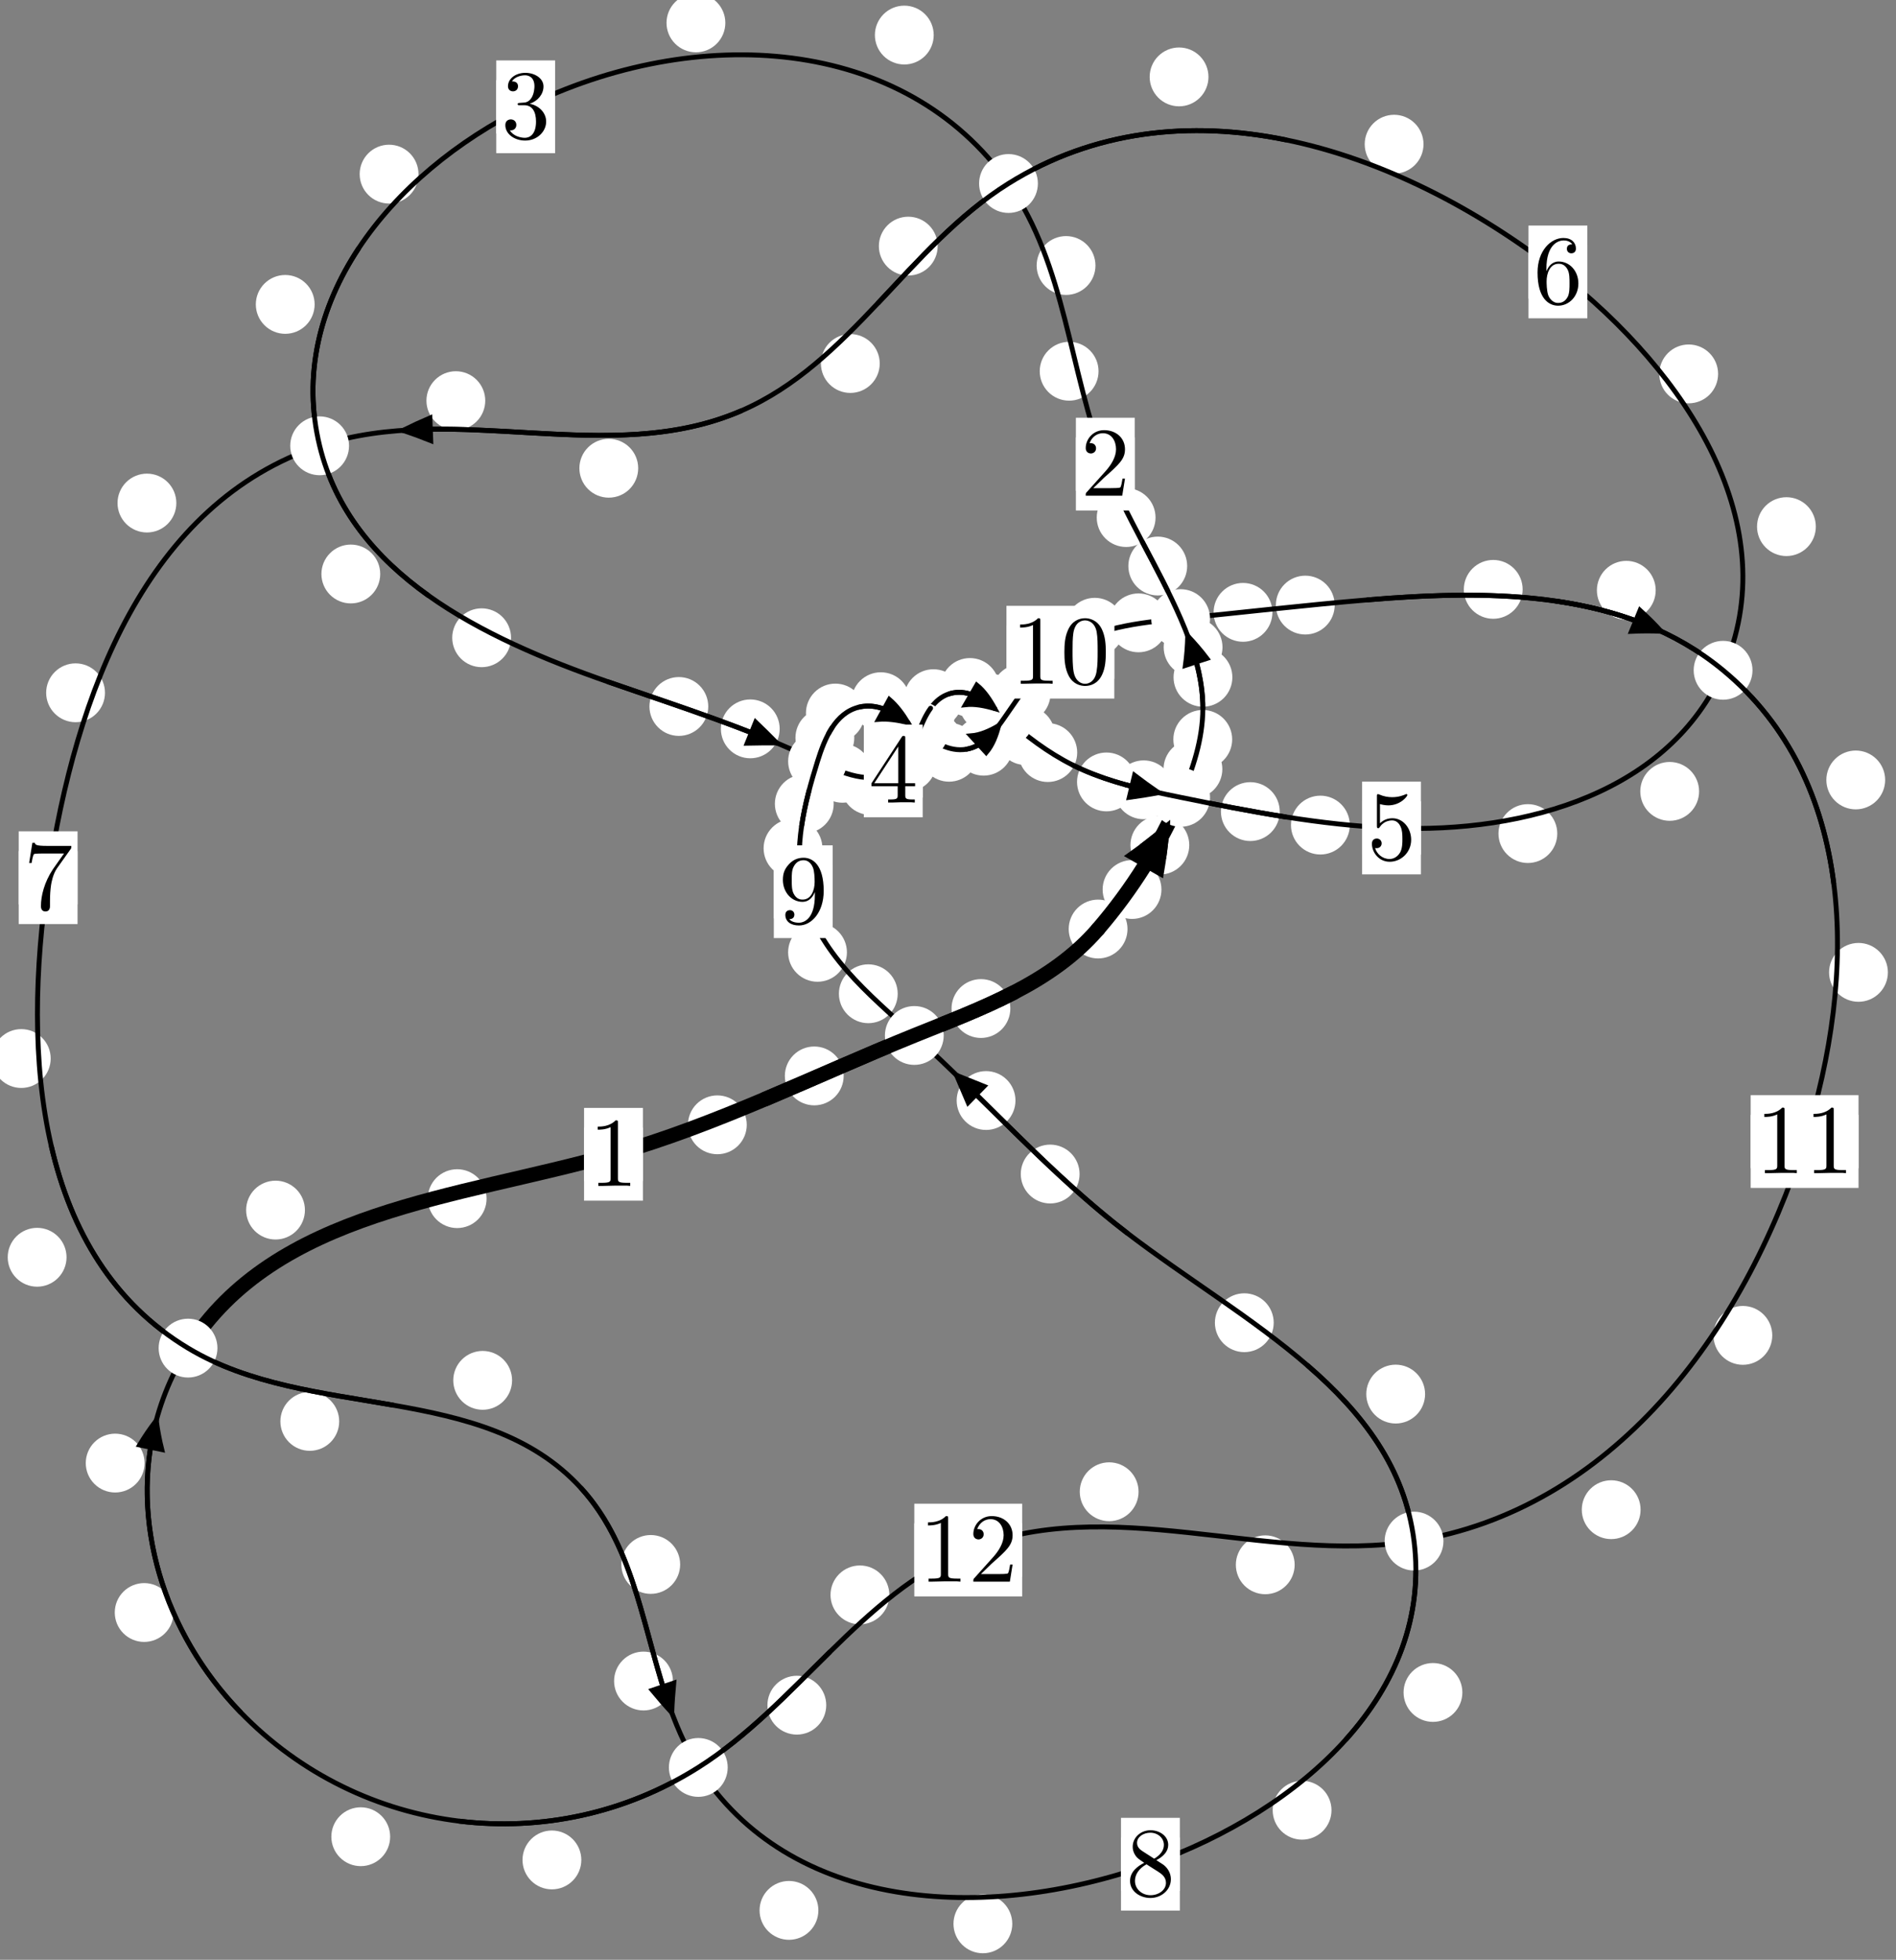 <?xml version="1.0"?>
<!-- Created by MetaPost 1.999 on 2021.07.06:0007 -->
<svg version="1.1" xmlns="http://www.w3.org/2000/svg" xmlns:xlink="http://www.w3.org/1999/xlink" width="192.709" height="199.085" viewBox="0 0 192.709 199.085">
<rect x="0" y="0" width="192.709" height="199.085" fill="#808080" stroke="none"/>
<!-- Original BoundingBox: -120.824677 -117.421539 71.884644 81.663330 -->
  <defs>
    <g transform="scale(0.01,0.01)" id="GLYPHcmr10_48">
      <path style="fill-rule: evenodd;" d="M460 -320C460 -400,455 -480,420 -554C374 -650,292 -666,250 -666C190 -666,117 -640,76 -547C44 -478,39 -400,39 -320C39 -245,43 -155,84 -79C127 2,200 22,249 22C303 22,379 1,423 -94C455 -163,460 -241,460 -320M249 -0C210 -0,151 -25,133 -121C122 -181,122 -273,122 -332C122 -396,122 -462,130 -516C149 -635,224 -644,249 -644C282 -644,348 -626,367 -527C377 -471,377 -395,377 -332C377 -257,377 -189,366 -125C351 -30,294 -0,249 -0"></path>
    </g>
    <g transform="scale(0.01,0.01)" id="GLYPHcmr10_49">
      <path style="fill-rule: evenodd;" d="M294 -640C294 -664,294 -666,271 -666C209 -602,121 -602,89 -602L89 -571C109 -571,168 -571,220 -597L220 -79C220 -43,217 -31,127 -31L95 -31L95 -0L257 -0L130 -3L217 -3L257 -3L297 -3L384 -3L419 -0L419 -31L387 -31C297 -31,294 -42,294 -79"></path>
    </g>
    <g transform="scale(0.01,0.01)" id="GLYPHcmr10_50">
      <path style="fill-rule: evenodd;" d="M127 -77L233 -180C389 -318,449 -372,449 -472C449 -586,359 -666,237 -666C124 -666,50 -574,50 -485C50 -429,100 -429,103 -429C120 -429,155 -441,155 -482C155 -508,137 -534,102 -534C94 -534,92 -534,89 -533C112 -598,166 -635,224 -635C315 -635,358 -554,358 -472C358 -392,308 -313,253 -251L61 -37C50 -26,50 -24,50 -0L421 -0L449 -174L424 -174C419 -144,412 -100,402 -85C395 -77,329 -77,307 -77"></path>
    </g>
    <g transform="scale(0.01,0.01)" id="GLYPHcmr10_51">
      <path style="fill-rule: evenodd;" d="M290 -352C372 -379,430 -449,430 -528C430 -610,342 -666,246 -666C145 -666,69 -606,69 -530C69 -497,91 -478,120 -478C151 -478,171 -500,171 -529C171 -579,124 -579,109 -579C140 -628,206 -641,242 -641C283 -641,338 -619,338 -529C338 -517,336 -459,310 -415C280 -367,246 -364,221 -363C213 -362,189 -360,182 -360C174 -359,167 -358,167 -348C167 -337,174 -337,191 -337L235 -337C317 -337,354 -269,354 -171C354 -35,285 -6,241 -6C198 -6,123 -23,88 -82C123 -77,154 -99,154 -137C154 -173,127 -193,98 -193C74 -193,42 -179,42 -135C42 -44,135 22,244 22C366 22,457 -69,457 -171C457 -253,394 -331,290 -352"></path>
    </g>
    <g transform="scale(0.01,0.01)" id="GLYPHcmr10_52">
      <path style="fill-rule: evenodd;" d="M294 -165L294 -78C294 -42,292 -31,218 -31L197 -31L197 -0L332 -0L238 -3L290 -3L332 -3L374 -3L427 -3L468 -0L468 -31L447 -31C373 -31,371 -42,371 -78L371 -165L471 -165L471 -196L371 -196L371 -651C371 -671,371 -677,355 -677C346 -677,343 -677,335 -665L28 -196L28 -165M300 -196L56 -196L300 -569"></path>
    </g>
    <g transform="scale(0.01,0.01)" id="GLYPHcmr10_53">
      <path style="fill-rule: evenodd;" d="M449 -201C449 -320,367 -420,259 -420C211 -420,168 -404,132 -369L132 -564C152 -558,185 -551,217 -551C340 -551,410 -642,410 -655C410 -661,407 -666,400 -666C399 -666,397 -666,392 -663C372 -654,323 -634,256 -634C216 -634,170 -641,123 -662C115 -665,113 -665,111 -665C101 -665,101 -657,101 -641L101 -345C101 -327,101 -319,115 -319C122 -319,124 -322,128 -328C139 -344,176 -398,257 -398C309 -398,334 -352,342 -334C358 -297,360 -258,360 -208C360 -173,360 -113,336 -71C312 -32,275 -6,229 -6C156 -6,99 -59,82 -118C85 -117,88 -116,99 -116C132 -116,149 -141,149 -165C149 -189,132 -214,99 -214C85 -214,50 -207,50 -161C50 -75,119 22,231 22C347 22,449 -74,449 -201"></path>
    </g>
    <g transform="scale(0.01,0.01)" id="GLYPHcmr10_54">
      <path style="fill-rule: evenodd;" d="M132 -328L132 -352C132 -605,256 -641,307 -641C331 -641,373 -635,395 -601C380 -601,340 -601,340 -556C340 -525,364 -510,386 -510C402 -510,432 -519,432 -558C432 -618,388 -666,305 -666C177 -666,42 -537,42 -316C42 -49,158 22,251 22C362 22,457 -72,457 -204C457 -331,368 -427,257 -427C189 -427,152 -376,132 -328M251 -6C188 -6,158 -66,152 -81C134 -128,134 -208,134 -226C134 -304,166 -404,256 -404C272 -404,318 -404,349 -342C367 -305,367 -254,367 -205C367 -157,367 -107,350 -71C320 -11,274 -6,251 -6"></path>
    </g>
    <g transform="scale(0.01,0.01)" id="GLYPHcmr10_55">
      <path style="fill-rule: evenodd;" d="M476 -609C485 -621,485 -623,485 -644L242 -644C120 -644,118 -657,114 -676L89 -676L56 -470L81 -470C84 -486,93 -549,106 -561C113 -567,191 -567,204 -567L411 -567C400 -551,321 -442,299 -409C209 -274,176 -135,176 -33C176 -23,176 22,222 22C268 22,268 -23,268 -33L268 -84C268 -139,271 -194,279 -248C283 -271,297 -357,341 -419"></path>
    </g>
    <g transform="scale(0.01,0.01)" id="GLYPHcmr10_56">
      <path style="fill-rule: evenodd;" d="M163 -457C117 -487,113 -521,113 -538C113 -599,178 -641,249 -641C322 -641,386 -589,386 -517C386 -460,347 -412,287 -377M309 -362C381 -399,430 -451,430 -517C430 -609,341 -666,250 -666C150 -666,69 -592,69 -499C69 -481,71 -436,113 -389C124 -377,161 -352,186 -335C128 -306,42 -250,42 -151C42 -45,144 22,249 22C362 22,457 -61,457 -168C457 -204,446 -249,408 -291C389 -312,373 -322,309 -362M209 -320L332 -242C360 -223,407 -193,407 -132C407 -58,332 -6,250 -6C164 -6,92 -68,92 -151C92 -209,124 -273,209 -320"></path>
    </g>
    <g transform="scale(0.01,0.01)" id="GLYPHcmr10_57">
      <path style="fill-rule: evenodd;" d="M367 -318L367 -286C367 -52,263 -6,205 -6C188 -6,134 -8,107 -42C151 -42,159 -71,159 -88C159 -119,135 -134,113 -134C97 -134,67 -125,67 -86C67 -19,121 22,206 22C335 22,457 -114,457 -329C457 -598,342 -666,253 -666C198 -666,149 -648,106 -603C65 -558,42 -516,42 -441C42 -316,130 -218,242 -218C303 -218,344 -260,367 -318M243 -241C227 -241,181 -241,150 -304C132 -341,132 -391,132 -440C132 -494,132 -541,153 -578C180 -628,218 -641,253 -641C299 -641,332 -607,349 -562C361 -530,365 -467,365 -421C365 -338,331 -241,243 -241"></path>
    </g>
  </defs>
  <path d="M118.049 90.362C118.049 89.569,117.734 88.809,117.174 88.248C116.613 87.688,115.853 87.373,115.061 87.373C114.268 87.373,113.508 87.688,112.947 88.248C112.387 88.809,112.072 89.569,112.072 90.362C112.072 91.154,112.387 91.915,112.947 92.475C113.508 93.035,114.268 93.35,115.061 93.35C115.853 93.35,116.613 93.035,117.174 92.475C117.734 91.915,118.049 91.154,118.049 90.362Z" style="fill: rgb(100%,100%,100%);stroke: none;"></path>
  <path d="M114.6 94.376C114.6 93.583,114.285 92.823,113.725 92.262C113.164 91.702,112.404 91.387,111.611 91.387C110.819 91.387,110.059 91.702,109.498 92.262C108.938 92.823,108.623 93.583,108.623 94.376C108.623 95.169,108.938 95.929,109.498 96.489C110.059 97.05,110.819 97.365,111.611 97.365C112.404 97.365,113.164 97.05,113.725 96.489C114.285 95.929,114.6 95.169,114.6 94.376Z" style="fill: rgb(100%,100%,100%);stroke: none;"></path>
  <path d="M124.239 78.128C124.239 77.335,123.924 76.575,123.363 76.014C122.803 75.454,122.043 75.139,121.25 75.139C120.457 75.139,119.697 75.454,119.137 76.014C118.576 76.575,118.261 77.335,118.261 78.128C118.261 78.92,118.576 79.68,119.137 80.241C119.697 80.801,120.457 81.116,121.25 81.116C122.043 81.116,122.803 80.801,123.363 80.241C123.924 79.68,124.239 78.92,124.239 78.128Z" style="fill: rgb(100%,100%,100%);stroke: none;"></path>
  <path d="M120.877 85.853C120.877 85.06,120.562 84.3,120.002 83.74C119.441 83.179,118.681 82.864,117.888 82.864C117.096 82.864,116.335 83.179,115.775 83.74C115.214 84.3,114.9 85.06,114.9 85.853C114.9 86.646,115.214 87.406,115.775 87.966C116.335 88.527,117.096 88.842,117.888 88.842C118.681 88.842,119.441 88.527,120.002 87.966C120.562 87.406,120.877 86.646,120.877 85.853Z" style="fill: rgb(100%,100%,100%);stroke: none;"></path>
  <path d="M125.257 68.803C125.257 68.011,124.942 67.25,124.382 66.69C123.821 66.129,123.061 65.814,122.268 65.814C121.476 65.814,120.715 66.129,120.155 66.69C119.594 67.25,119.28 68.011,119.28 68.803C119.28 69.596,119.594 70.356,120.155 70.917C120.715 71.477,121.476 71.792,122.268 71.792C123.061 71.792,123.821 71.477,124.382 70.917C124.942 70.356,125.257 69.596,125.257 68.803Z" style="fill: rgb(100%,100%,100%);stroke: none;"></path>
  <path d="M125.238 75.112C125.238 74.319,124.923 73.559,124.362 72.999C123.802 72.438,123.042 72.123,122.249 72.123C121.456 72.123,120.696 72.438,120.136 72.999C119.575 73.559,119.26 74.319,119.26 75.112C119.26 75.905,119.575 76.665,120.136 77.225C120.696 77.786,121.456 78.101,122.249 78.101C123.042 78.101,123.802 77.786,124.362 77.225C124.923 76.665,125.238 75.905,125.238 75.112Z" style="fill: rgb(100%,100%,100%);stroke: none;"></path>
  <path d="M120.663 57.5C120.663 56.708,120.348 55.948,119.788 55.387C119.227 54.827,118.467 54.512,117.674 54.512C116.882 54.512,116.122 54.827,115.561 55.387C115.001 55.948,114.686 56.708,114.686 57.5C114.686 58.293,115.001 59.053,115.561 59.614C116.122 60.174,116.882 60.489,117.674 60.489C118.467 60.489,119.227 60.174,119.788 59.614C120.348 59.053,120.663 58.293,120.663 57.5Z" style="fill: rgb(100%,100%,100%);stroke: none;"></path>
  <path d="M124.254 65.748C124.254 64.956,123.939 64.196,123.378 63.635C122.818 63.075,122.058 62.76,121.265 62.76C120.472 62.76,119.712 63.075,119.152 63.635C118.591 64.196,118.276 64.956,118.276 65.748C118.276 66.541,118.591 67.301,119.152 67.862C119.712 68.422,120.472 68.737,121.265 68.737C122.058 68.737,122.818 68.422,123.378 67.862C123.939 67.301,124.254 66.541,124.254 65.748Z" style="fill: rgb(100%,100%,100%);stroke: none;"></path>
  <path d="M111.655 37.713C111.655 36.921,111.34 36.16,110.78 35.6C110.219 35.039,109.459 34.724,108.666 34.724C107.874 34.724,107.113 35.039,106.553 35.6C105.992 36.16,105.678 36.921,105.678 37.713C105.678 38.506,105.992 39.266,106.553 39.827C107.113 40.387,107.874 40.702,108.666 40.702C109.459 40.702,110.219 40.387,110.78 39.827C111.34 39.266,111.655 38.506,111.655 37.713Z" style="fill: rgb(100%,100%,100%);stroke: none;"></path>
  <path d="M117.449 52.578C117.449 51.785,117.135 51.025,116.574 50.464C116.014 49.904,115.253 49.589,114.461 49.589C113.668 49.589,112.908 49.904,112.347 50.464C111.787 51.025,111.472 51.785,111.472 52.578C111.472 53.37,111.787 54.131,112.347 54.691C112.908 55.252,113.668 55.566,114.461 55.566C115.253 55.566,116.014 55.252,116.574 54.691C117.135 54.131,117.449 53.37,117.449 52.578Z" style="fill: rgb(100%,100%,100%);stroke: none;"></path>
  <path d="M94.902 3.563C94.902 2.77,94.587 2.01,94.027 1.449C93.466 0.889,92.706 0.574,91.913 0.574C91.12 0.574,90.36 0.889,89.8 1.449C89.239 2.01,88.924 2.77,88.924 3.563C88.924 4.355,89.239 5.116,89.8 5.676C90.36 6.236,91.12 6.551,91.913 6.551C92.706 6.551,93.466 6.236,94.027 5.676C94.587 5.116,94.902 4.355,94.902 3.563Z" style="fill: rgb(100%,100%,100%);stroke: none;"></path>
  <path d="M111.343 26.972C111.343 26.179,111.028 25.419,110.467 24.859C109.907 24.298,109.147 23.983,108.354 23.983C107.561 23.983,106.801 24.298,106.241 24.859C105.68 25.419,105.365 26.179,105.365 26.972C105.365 27.765,105.68 28.525,106.241 29.085C106.801 29.646,107.561 29.961,108.354 29.961C109.147 29.961,109.907 29.646,110.467 29.085C111.028 28.525,111.343 27.765,111.343 26.972Z" style="fill: rgb(100%,100%,100%);stroke: none;"></path>
  <path d="M42.535 17.688C42.535 16.896,42.22 16.136,41.659 15.575C41.099 15.015,40.339 14.7,39.546 14.7C38.753 14.7,37.993 15.015,37.433 15.575C36.872 16.136,36.557 16.896,36.557 17.688C36.557 18.481,36.872 19.241,37.433 19.802C37.993 20.362,38.753 20.677,39.546 20.677C40.339 20.677,41.099 20.362,41.659 19.802C42.22 19.241,42.535 18.481,42.535 17.688Z" style="fill: rgb(100%,100%,100%);stroke: none;"></path>
  <path d="M73.723 2.325C73.723 1.533,73.408 0.773,72.847 0.212C72.287 -0.348,71.527 -0.663,70.734 -0.663C69.941 -0.663,69.181 -0.348,68.621 0.212C68.06 0.773,67.745 1.533,67.745 2.325C67.745 3.118,68.06 3.878,68.621 4.439C69.181 4.999,69.941 5.314,70.734 5.314C71.527 5.314,72.287 4.999,72.847 4.439C73.408 3.878,73.723 3.118,73.723 2.325Z" style="fill: rgb(100%,100%,100%);stroke: none;"></path>
  <path d="M38.646 58.309C38.646 57.517,38.331 56.756,37.77 56.196C37.21 55.635,36.45 55.321,35.657 55.321C34.864 55.321,34.104 55.635,33.544 56.196C32.983 56.756,32.668 57.517,32.668 58.309C32.668 59.102,32.983 59.862,33.544 60.423C34.104 60.983,34.864 61.298,35.657 61.298C36.45 61.298,37.21 60.983,37.77 60.423C38.331 59.862,38.646 59.102,38.646 58.309Z" style="fill: rgb(100%,100%,100%);stroke: none;"></path>
  <path d="M31.98 30.922C31.98 30.13,31.665 29.37,31.104 28.809C30.544 28.249,29.784 27.934,28.991 27.934C28.198 27.934,27.438 28.249,26.878 28.809C26.317 29.37,26.002 30.13,26.002 30.922C26.002 31.715,26.317 32.475,26.878 33.036C27.438 33.596,28.198 33.911,28.991 33.911C29.784 33.911,30.544 33.596,31.104 33.036C31.665 32.475,31.98 31.715,31.98 30.922Z" style="fill: rgb(100%,100%,100%);stroke: none;"></path>
  <path d="M71.987 71.768C71.987 70.976,71.672 70.215,71.111 69.655C70.551 69.094,69.791 68.779,68.998 68.779C68.205 68.779,67.445 69.094,66.885 69.655C66.324 70.215,66.009 70.976,66.009 71.768C66.009 72.561,66.324 73.321,66.885 73.882C67.445 74.442,68.205 74.757,68.998 74.757C69.791 74.757,70.551 74.442,71.111 73.882C71.672 73.321,71.987 72.561,71.987 71.768Z" style="fill: rgb(100%,100%,100%);stroke: none;"></path>
  <path d="M51.942 64.787C51.942 63.994,51.627 63.234,51.067 62.673C50.507 62.113,49.746 61.798,48.954 61.798C48.161 61.798,47.401 62.113,46.84 62.673C46.28 63.234,45.965 63.994,45.965 64.787C45.965 65.579,46.28 66.34,46.84 66.9C47.401 67.461,48.161 67.775,48.954 67.775C49.746 67.775,50.507 67.461,51.067 66.9C51.627 66.34,51.942 65.579,51.942 64.787Z" style="fill: rgb(100%,100%,100%);stroke: none;"></path>
  <path d="M88.617 78.556C88.617 77.763,88.302 77.003,87.741 76.442C87.181 75.882,86.42 75.567,85.628 75.567C84.835 75.567,84.075 75.882,83.514 76.442C82.954 77.003,82.639 77.763,82.639 78.556C82.639 79.348,82.954 80.108,83.514 80.669C84.075 81.229,84.835 81.544,85.628 81.544C86.42 81.544,87.181 81.229,87.741 80.669C88.302 80.108,88.617 79.348,88.617 78.556Z" style="fill: rgb(100%,100%,100%);stroke: none;"></path>
  <path d="M79.247 74.042C79.247 73.249,78.932 72.489,78.372 71.928C77.811 71.368,77.051 71.053,76.258 71.053C75.466 71.053,74.706 71.368,74.145 71.928C73.585 72.489,73.27 73.249,73.27 74.042C73.27 74.834,73.585 75.594,74.145 76.155C74.706 76.715,75.466 77.03,76.258 77.03C77.051 77.03,77.811 76.715,78.372 76.155C78.932 75.594,79.247 74.834,79.247 74.042Z" style="fill: rgb(100%,100%,100%);stroke: none;"></path>
  <path d="M95.179 77.423C95.179 76.631,94.864 75.87,94.304 75.31C93.743 74.75,92.983 74.435,92.19 74.435C91.398 74.435,90.637 74.75,90.077 75.31C89.516 75.87,89.201 76.631,89.201 77.423C89.201 78.216,89.516 78.976,90.077 79.537C90.637 80.097,91.398 80.412,92.19 80.412C92.983 80.412,93.743 80.097,94.304 79.537C94.864 78.976,95.179 78.216,95.179 77.423Z" style="fill: rgb(100%,100%,100%);stroke: none;"></path>
  <path d="M91.458 79.796C91.458 79.003,91.143 78.243,90.582 77.683C90.022 77.122,89.262 76.807,88.469 76.807C87.676 76.807,86.916 77.122,86.356 77.683C85.795 78.243,85.48 79.003,85.48 79.796C85.48 80.589,85.795 81.349,86.356 81.909C86.916 82.47,87.676 82.785,88.469 82.785C89.262 82.785,90.022 82.47,90.582 81.909C91.143 81.349,91.458 80.589,91.458 79.796Z" style="fill: rgb(100%,100%,100%);stroke: none;"></path>
  <path d="M97.034 72.641C97.034 71.848,96.719 71.088,96.159 70.528C95.598 69.967,94.838 69.652,94.045 69.652C93.253 69.652,92.492 69.967,91.932 70.528C91.371 71.088,91.056 71.848,91.056 72.641C91.056 73.434,91.371 74.194,91.932 74.754C92.492 75.315,93.253 75.63,94.045 75.63C94.838 75.63,95.598 75.315,96.159 74.754C96.719 74.194,97.034 73.434,97.034 72.641Z" style="fill: rgb(100%,100%,100%);stroke: none;"></path>
  <path d="M95.792 75.791C95.792 74.998,95.477 74.238,94.916 73.678C94.356 73.117,93.596 72.802,92.803 72.802C92.01 72.802,91.25 73.117,90.69 73.678C90.129 74.238,89.814 74.998,89.814 75.791C89.814 76.584,90.129 77.344,90.69 77.904C91.25 78.465,92.01 78.78,92.803 78.78C93.596 78.78,94.356 78.465,94.916 77.904C95.477 77.344,95.792 76.584,95.792 75.791Z" style="fill: rgb(100%,100%,100%);stroke: none;"></path>
  <path d="M101.571 69.838C101.571 69.045,101.256 68.285,100.695 67.725C100.135 67.164,99.375 66.849,98.582 66.849C97.789 66.849,97.029 67.164,96.469 67.725C95.908 68.285,95.593 69.045,95.593 69.838C95.593 70.631,95.908 71.391,96.469 71.951C97.029 72.512,97.789 72.827,98.582 72.827C99.375 72.827,100.135 72.512,100.695 71.951C101.256 71.391,101.571 70.631,101.571 69.838Z" style="fill: rgb(100%,100%,100%);stroke: none;"></path>
  <path d="M97.862 70.975C97.862 70.183,97.547 69.422,96.987 68.862C96.426 68.301,95.666 67.986,94.873 67.986C94.081 67.986,93.321 68.301,92.76 68.862C92.2 69.422,91.885 70.183,91.885 70.975C91.885 71.768,92.2 72.528,92.76 73.089C93.321 73.649,94.081 73.964,94.873 73.964C95.666 73.964,96.426 73.649,96.987 73.089C97.547 72.528,97.862 71.768,97.862 70.975Z" style="fill: rgb(100%,100%,100%);stroke: none;"></path>
  <path d="M107.23 74.726C107.23 73.933,106.915 73.173,106.355 72.613C105.794 72.052,105.034 71.737,104.242 71.737C103.449 71.737,102.689 72.052,102.128 72.613C101.568 73.173,101.253 73.933,101.253 74.726C101.253 75.519,101.568 76.279,102.128 76.839C102.689 77.4,103.449 77.715,104.242 77.715C105.034 77.715,105.794 77.4,106.355 76.839C106.915 76.279,107.23 75.519,107.23 74.726Z" style="fill: rgb(100%,100%,100%);stroke: none;"></path>
  <path d="M103.458 71.387C103.458 70.595,103.143 69.835,102.583 69.274C102.022 68.714,101.262 68.399,100.469 68.399C99.677 68.399,98.916 68.714,98.356 69.274C97.795 69.835,97.48 70.595,97.48 71.387C97.48 72.18,97.795 72.94,98.356 73.501C98.916 74.061,99.677 74.376,100.469 74.376C101.262 74.376,102.022 74.061,102.583 73.501C103.143 72.94,103.458 72.18,103.458 71.387Z" style="fill: rgb(100%,100%,100%);stroke: none;"></path>
  <path d="M115.447 79.432C115.447 78.64,115.132 77.88,114.572 77.319C114.011 76.759,113.251 76.444,112.458 76.444C111.666 76.444,110.906 76.759,110.345 77.319C109.785 77.88,109.47 78.64,109.47 79.432C109.47 80.225,109.785 80.985,110.345 81.546C110.906 82.106,111.666 82.421,112.458 82.421C113.251 82.421,114.011 82.106,114.572 81.546C115.132 80.985,115.447 80.225,115.447 79.432Z" style="fill: rgb(100%,100%,100%);stroke: none;"></path>
  <path d="M109.487 76.45C109.487 75.658,109.172 74.897,108.611 74.337C108.051 73.776,107.291 73.462,106.498 73.462C105.705 73.462,104.945 73.776,104.385 74.337C103.824 74.897,103.509 75.658,103.509 76.45C103.509 77.243,103.824 78.003,104.385 78.564C104.945 79.124,105.705 79.439,106.498 79.439C107.291 79.439,108.051 79.124,108.611 78.564C109.172 78.003,109.487 77.243,109.487 76.45Z" style="fill: rgb(100%,100%,100%);stroke: none;"></path>
  <path d="M130.072 82.446C130.072 81.654,129.757 80.893,129.197 80.333C128.636 79.772,127.876 79.457,127.083 79.457C126.291 79.457,125.53 79.772,124.97 80.333C124.41 80.893,124.095 81.654,124.095 82.446C124.095 83.239,124.41 83.999,124.97 84.56C125.53 85.12,126.291 85.435,127.083 85.435C127.876 85.435,128.636 85.12,129.197 84.56C129.757 83.999,130.072 83.239,130.072 82.446Z" style="fill: rgb(100%,100%,100%);stroke: none;"></path>
  <path d="M119.232 80.233C119.232 79.44,118.917 78.68,118.356 78.12C117.796 77.559,117.036 77.244,116.243 77.244C115.45 77.244,114.69 77.559,114.13 78.12C113.569 78.68,113.254 79.44,113.254 80.233C113.254 81.026,113.569 81.786,114.13 82.346C114.69 82.907,115.45 83.222,116.243 83.222C117.036 83.222,117.796 82.907,118.356 82.346C118.917 81.786,119.232 81.026,119.232 80.233Z" style="fill: rgb(100%,100%,100%);stroke: none;"></path>
  <path d="M158.281 84.679C158.281 83.886,157.966 83.126,157.405 82.566C156.845 82.005,156.085 81.69,155.292 81.69C154.499 81.69,153.739 82.005,153.179 82.566C152.618 83.126,152.303 83.886,152.303 84.679C152.303 85.472,152.618 86.232,153.179 86.792C153.739 87.353,154.499 87.668,155.292 87.668C156.085 87.668,156.845 87.353,157.405 86.792C157.966 86.232,158.281 85.472,158.281 84.679Z" style="fill: rgb(100%,100%,100%);stroke: none;"></path>
  <path d="M137.193 83.817C137.193 83.024,136.878 82.264,136.317 81.703C135.757 81.143,134.997 80.828,134.204 80.828C133.411 80.828,132.651 81.143,132.091 81.703C131.53 82.264,131.215 83.024,131.215 83.817C131.215 84.609,131.53 85.369,132.091 85.93C132.651 86.49,133.411 86.805,134.204 86.805C134.997 86.805,135.757 86.49,136.317 85.93C136.878 85.369,137.193 84.609,137.193 83.817Z" style="fill: rgb(100%,100%,100%);stroke: none;"></path>
  <path d="M184.561 53.498C184.561 52.706,184.246 51.945,183.686 51.385C183.125 50.824,182.365 50.51,181.572 50.51C180.78 50.51,180.019 50.824,179.459 51.385C178.898 51.945,178.584 52.706,178.584 53.498C178.584 54.291,178.898 55.051,179.459 55.612C180.019 56.172,180.78 56.487,181.572 56.487C182.365 56.487,183.125 56.172,183.686 55.612C184.246 55.051,184.561 54.291,184.561 53.498Z" style="fill: rgb(100%,100%,100%);stroke: none;"></path>
  <path d="M172.696 80.393C172.696 79.6,172.381 78.84,171.82 78.28C171.26 77.719,170.5 77.404,169.707 77.404C168.914 77.404,168.154 77.719,167.594 78.28C167.033 78.84,166.718 79.6,166.718 80.393C166.718 81.186,167.033 81.946,167.594 82.506C168.154 83.067,168.914 83.382,169.707 83.382C170.5 83.382,171.26 83.067,171.82 82.506C172.381 81.946,172.696 81.186,172.696 80.393Z" style="fill: rgb(100%,100%,100%);stroke: none;"></path>
  <path d="M144.686 14.649C144.686 13.857,144.371 13.096,143.81 12.536C143.25 11.975,142.49 11.66,141.697 11.66C140.904 11.66,140.144 11.975,139.583 12.536C139.023 13.096,138.708 13.857,138.708 14.649C138.708 15.442,139.023 16.202,139.583 16.763C140.144 17.323,140.904 17.638,141.697 17.638C142.49 17.638,143.25 17.323,143.81 16.763C144.371 16.202,144.686 15.442,144.686 14.649Z" style="fill: rgb(100%,100%,100%);stroke: none;"></path>
  <path d="M174.628 37.983C174.628 37.191,174.313 36.43,173.753 35.87C173.192 35.309,172.432 34.994,171.639 34.994C170.847 34.994,170.087 35.309,169.526 35.87C168.966 36.43,168.651 37.191,168.651 37.983C168.651 38.776,168.966 39.536,169.526 40.097C170.087 40.657,170.847 40.972,171.639 40.972C172.432 40.972,173.192 40.657,173.753 40.097C174.313 39.536,174.628 38.776,174.628 37.983Z" style="fill: rgb(100%,100%,100%);stroke: none;"></path>
  <path d="M95.305 25.003C95.305 24.21,94.99 23.45,94.43 22.889C93.869 22.329,93.109 22.014,92.317 22.014C91.524 22.014,90.764 22.329,90.203 22.889C89.643 23.45,89.328 24.21,89.328 25.003C89.328 25.795,89.643 26.555,90.203 27.116C90.764 27.676,91.524 27.991,92.317 27.991C93.109 27.991,93.869 27.676,94.43 27.116C94.99 26.555,95.305 25.795,95.305 25.003Z" style="fill: rgb(100%,100%,100%);stroke: none;"></path>
  <path d="M122.829 7.812C122.829 7.02,122.514 6.26,121.954 5.699C121.393 5.139,120.633 4.824,119.84 4.824C119.048 4.824,118.288 5.139,117.727 5.699C117.167 6.26,116.852 7.02,116.852 7.812C116.852 8.605,117.167 9.365,117.727 9.926C118.288 10.486,119.048 10.801,119.84 10.801C120.633 10.801,121.393 10.486,121.954 9.926C122.514 9.365,122.829 8.605,122.829 7.812Z" style="fill: rgb(100%,100%,100%);stroke: none;"></path>
  <path d="M64.866 47.566C64.866 46.774,64.551 46.014,63.991 45.453C63.43 44.893,62.67 44.578,61.877 44.578C61.085 44.578,60.325 44.893,59.764 45.453C59.204 46.014,58.889 46.774,58.889 47.566C58.889 48.359,59.204 49.119,59.764 49.68C60.325 50.24,61.085 50.555,61.877 50.555C62.67 50.555,63.43 50.24,63.991 49.68C64.551 49.119,64.866 48.359,64.866 47.566Z" style="fill: rgb(100%,100%,100%);stroke: none;"></path>
  <path d="M89.416 36.927C89.416 36.134,89.101 35.374,88.54 34.814C87.98 34.253,87.22 33.938,86.427 33.938C85.634 33.938,84.874 34.253,84.314 34.814C83.753 35.374,83.438 36.134,83.438 36.927C83.438 37.72,83.753 38.48,84.314 39.04C84.874 39.601,85.634 39.916,86.427 39.916C87.22 39.916,87.98 39.601,88.54 39.04C89.101 38.48,89.416 37.72,89.416 36.927Z" style="fill: rgb(100%,100%,100%);stroke: none;"></path>
  <path d="M17.923 51.103C17.923 50.31,17.608 49.55,17.048 48.99C16.487 48.429,15.727 48.114,14.935 48.114C14.142 48.114,13.382 48.429,12.821 48.99C12.261 49.55,11.946 50.31,11.946 51.103C11.946 51.896,12.261 52.656,12.821 53.216C13.382 53.777,14.142 54.092,14.935 54.092C15.727 54.092,16.487 53.777,17.048 53.216C17.608 52.656,17.923 51.896,17.923 51.103Z" style="fill: rgb(100%,100%,100%);stroke: none;"></path>
  <path d="M49.321 40.701C49.321 39.908,49.006 39.148,48.445 38.588C47.885 38.027,47.125 37.712,46.332 37.712C45.539 37.712,44.779 38.027,44.219 38.588C43.658 39.148,43.343 39.908,43.343 40.701C43.343 41.494,43.658 42.254,44.219 42.814C44.779 43.375,45.539 43.69,46.332 43.69C47.125 43.69,47.885 43.375,48.445 42.814C49.006 42.254,49.321 41.494,49.321 40.701Z" style="fill: rgb(100%,100%,100%);stroke: none;"></path>
  <path d="M5.153 107.531C5.153 106.738,4.838 105.978,4.277 105.418C3.717 104.857,2.957 104.542,2.164 104.542C1.371 104.542,0.611 104.857,0.051 105.418C-0.51 105.978,-0.825 106.738,-0.825 107.531C-0.825 108.324,-0.51 109.084,0.051 109.645C0.611 110.205,1.371 110.52,2.164 110.52C2.957 110.52,3.717 110.205,4.277 109.645C4.838 109.084,5.153 108.324,5.153 107.531Z" style="fill: rgb(100%,100%,100%);stroke: none;"></path>
  <path d="M10.67 70.377C10.67 69.584,10.355 68.824,9.794 68.264C9.234 67.703,8.474 67.388,7.681 67.388C6.888 67.388,6.128 67.703,5.568 68.264C5.007 68.824,4.692 69.584,4.692 70.377C4.692 71.17,5.007 71.93,5.568 72.49C6.128 73.051,6.888 73.366,7.681 73.366C8.474 73.366,9.234 73.051,9.794 72.49C10.355 71.93,10.67 71.17,10.67 70.377Z" style="fill: rgb(100%,100%,100%);stroke: none;"></path>
  <path d="M34.476 144.393C34.476 143.6,34.161 142.84,33.6 142.279C33.04 141.719,32.28 141.404,31.487 141.404C30.694 141.404,29.934 141.719,29.374 142.279C28.813 142.84,28.498 143.6,28.498 144.393C28.498 145.185,28.813 145.946,29.374 146.506C29.934 147.067,30.694 147.381,31.487 147.381C32.28 147.381,33.04 147.067,33.6 146.506C34.161 145.946,34.476 145.185,34.476 144.393Z" style="fill: rgb(100%,100%,100%);stroke: none;"></path>
  <path d="M6.763 127.72C6.763 126.927,6.448 126.167,5.888 125.606C5.327 125.046,4.567 124.731,3.774 124.731C2.982 124.731,2.221 125.046,1.661 125.606C1.1 126.167,0.785 126.927,0.785 127.72C0.785 128.512,1.1 129.273,1.661 129.833C2.221 130.394,2.982 130.709,3.774 130.709C4.567 130.709,5.327 130.394,5.888 129.833C6.448 129.273,6.763 128.512,6.763 127.72Z" style="fill: rgb(100%,100%,100%);stroke: none;"></path>
  <path d="M69.131 158.925C69.131 158.132,68.816 157.372,68.255 156.811C67.695 156.251,66.935 155.936,66.142 155.936C65.349 155.936,64.589 156.251,64.029 156.811C63.468 157.372,63.153 158.132,63.153 158.925C63.153 159.717,63.468 160.477,64.029 161.038C64.589 161.598,65.349 161.913,66.142 161.913C66.935 161.913,67.695 161.598,68.255 161.038C68.816 160.477,69.131 159.717,69.131 158.925Z" style="fill: rgb(100%,100%,100%);stroke: none;"></path>
  <path d="M52.048 140.224C52.048 139.431,51.733 138.671,51.172 138.11C50.612 137.55,49.852 137.235,49.059 137.235C48.266 137.235,47.506 137.55,46.946 138.11C46.385 138.671,46.07 139.431,46.07 140.224C46.07 141.016,46.385 141.776,46.946 142.337C47.506 142.897,48.266 143.212,49.059 143.212C49.852 143.212,50.612 142.897,51.172 142.337C51.733 141.776,52.048 141.016,52.048 140.224Z" style="fill: rgb(100%,100%,100%);stroke: none;"></path>
  <path d="M83.18 194.067C83.18 193.274,82.865 192.514,82.304 191.953C81.744 191.393,80.984 191.078,80.191 191.078C79.398 191.078,78.638 191.393,78.078 191.953C77.517 192.514,77.202 193.274,77.202 194.067C77.202 194.859,77.517 195.62,78.078 196.18C78.638 196.741,79.398 197.056,80.191 197.056C80.984 197.056,81.744 196.741,82.304 196.18C82.865 195.62,83.18 194.859,83.18 194.067Z" style="fill: rgb(100%,100%,100%);stroke: none;"></path>
  <path d="M68.394 170.768C68.394 169.976,68.079 169.215,67.518 168.655C66.958 168.094,66.198 167.78,65.405 167.78C64.612 167.78,63.852 168.094,63.292 168.655C62.731 169.215,62.416 169.976,62.416 170.768C62.416 171.561,62.731 172.321,63.292 172.882C63.852 173.442,64.612 173.757,65.405 173.757C66.198 173.757,66.958 173.442,67.518 172.882C68.079 172.321,68.394 171.561,68.394 170.768Z" style="fill: rgb(100%,100%,100%);stroke: none;"></path>
  <path d="M135.333 183.893C135.333 183.1,135.018 182.34,134.458 181.779C133.897 181.219,133.137 180.904,132.345 180.904C131.552 180.904,130.792 181.219,130.231 181.779C129.671 182.34,129.356 183.1,129.356 183.893C129.356 184.685,129.671 185.445,130.231 186.006C130.792 186.566,131.552 186.881,132.345 186.881C133.137 186.881,133.897 186.566,134.458 186.006C135.018 185.445,135.333 184.685,135.333 183.893Z" style="fill: rgb(100%,100%,100%);stroke: none;"></path>
  <path d="M102.888 195.433C102.888 194.64,102.573 193.88,102.013 193.319C101.452 192.759,100.692 192.444,99.9 192.444C99.107 192.444,98.347 192.759,97.786 193.319C97.226 193.88,96.911 194.64,96.911 195.433C96.911 196.225,97.226 196.986,97.786 197.546C98.347 198.107,99.107 198.422,99.9 198.422C100.692 198.422,101.452 198.107,102.013 197.546C102.573 196.986,102.888 196.225,102.888 195.433Z" style="fill: rgb(100%,100%,100%);stroke: none;"></path>
  <path d="M144.846 141.619C144.846 140.826,144.531 140.066,143.97 139.506C143.41 138.945,142.649 138.63,141.857 138.63C141.064 138.63,140.304 138.945,139.743 139.506C139.183 140.066,138.868 140.826,138.868 141.619C138.868 142.412,139.183 143.172,139.743 143.732C140.304 144.293,141.064 144.608,141.857 144.608C142.649 144.608,143.41 144.293,143.97 143.732C144.531 143.172,144.846 142.412,144.846 141.619Z" style="fill: rgb(100%,100%,100%);stroke: none;"></path>
  <path d="M148.635 171.929C148.635 171.136,148.32 170.376,147.76 169.815C147.199 169.255,146.439 168.94,145.646 168.94C144.854 168.94,144.093 169.255,143.533 169.815C142.972 170.376,142.658 171.136,142.658 171.929C142.658 172.721,142.972 173.482,143.533 174.042C144.093 174.603,144.854 174.917,145.646 174.917C146.439 174.917,147.199 174.603,147.76 174.042C148.32 173.482,148.635 172.721,148.635 171.929Z" style="fill: rgb(100%,100%,100%);stroke: none;"></path>
  <path d="M109.729 119.265C109.729 118.472,109.414 117.712,108.853 117.152C108.293 116.591,107.533 116.276,106.74 116.276C105.947 116.276,105.187 116.591,104.627 117.152C104.066 117.712,103.751 118.472,103.751 119.265C103.751 120.058,104.066 120.818,104.627 121.378C105.187 121.939,105.947 122.254,106.74 122.254C107.533 122.254,108.293 121.939,108.853 121.378C109.414 120.818,109.729 120.058,109.729 119.265Z" style="fill: rgb(100%,100%,100%);stroke: none;"></path>
  <path d="M129.46 134.369C129.46 133.576,129.145 132.816,128.584 132.255C128.024 131.695,127.264 131.38,126.471 131.38C125.678 131.38,124.918 131.695,124.358 132.255C123.797 132.816,123.482 133.576,123.482 134.369C123.482 135.161,123.797 135.922,124.358 136.482C124.918 137.043,125.678 137.357,126.471 137.357C127.264 137.357,128.024 137.043,128.584 136.482C129.145 135.922,129.46 135.161,129.46 134.369Z" style="fill: rgb(100%,100%,100%);stroke: none;"></path>
  <path d="M91.243 100.951C91.243 100.158,90.928 99.398,90.368 98.837C89.807 98.277,89.047 97.962,88.254 97.962C87.462 97.962,86.702 98.277,86.141 98.837C85.581 99.398,85.266 100.158,85.266 100.951C85.266 101.743,85.581 102.504,86.141 103.064C86.702 103.625,87.462 103.94,88.254 103.94C89.047 103.94,89.807 103.625,90.368 103.064C90.928 102.504,91.243 101.743,91.243 100.951Z" style="fill: rgb(100%,100%,100%);stroke: none;"></path>
  <path d="M103.212 111.797C103.212 111.005,102.897 110.245,102.337 109.684C101.776 109.124,101.016 108.809,100.223 108.809C99.431 108.809,98.671 109.124,98.11 109.684C97.55 110.245,97.235 111.005,97.235 111.797C97.235 112.59,97.55 113.35,98.11 113.911C98.671 114.471,99.431 114.786,100.223 114.786C101.016 114.786,101.776 114.471,102.337 113.911C102.897 113.35,103.212 112.59,103.212 111.797Z" style="fill: rgb(100%,100%,100%);stroke: none;"></path>
  <path d="M83.59 86.173C83.59 85.38,83.275 84.62,82.715 84.06C82.154 83.499,81.394 83.184,80.601 83.184C79.809 83.184,79.048 83.499,78.488 84.06C77.927 84.62,77.613 85.38,77.613 86.173C77.613 86.966,77.927 87.726,78.488 88.286C79.048 88.847,79.809 89.162,80.601 89.162C81.394 89.162,82.154 88.847,82.715 88.286C83.275 87.726,83.59 86.966,83.59 86.173Z" style="fill: rgb(100%,100%,100%);stroke: none;"></path>
  <path d="M86.082 96.743C86.082 95.951,85.767 95.19,85.206 94.63C84.646 94.07,83.886 93.755,83.093 93.755C82.3 93.755,81.54 94.07,80.98 94.63C80.419 95.19,80.104 95.951,80.104 96.743C80.104 97.536,80.419 98.296,80.98 98.857C81.54 99.417,82.3 99.732,83.093 99.732C83.886 99.732,84.646 99.417,85.206 98.857C85.767 98.296,86.082 97.536,86.082 96.743Z" style="fill: rgb(100%,100%,100%);stroke: none;"></path>
  <path d="M86.828 74.947C86.828 74.155,86.513 73.395,85.952 72.834C85.392 72.274,84.632 71.959,83.839 71.959C83.046 71.959,82.286 72.274,81.726 72.834C81.165 73.395,80.85 74.155,80.85 74.947C80.85 75.74,81.165 76.5,81.726 77.061C82.286 77.621,83.046 77.936,83.839 77.936C84.632 77.936,85.392 77.621,85.952 77.061C86.513 76.5,86.828 75.74,86.828 74.947Z" style="fill: rgb(100%,100%,100%);stroke: none;"></path>
  <path d="M84.737 81.656C84.737 80.863,84.422 80.103,83.861 79.542C83.301 78.982,82.541 78.667,81.748 78.667C80.955 78.667,80.195 78.982,79.635 79.542C79.074 80.103,78.759 80.863,78.759 81.656C78.759 82.448,79.074 83.208,79.635 83.769C80.195 84.329,80.955 84.644,81.748 84.644C82.541 84.644,83.301 84.329,83.861 83.769C84.422 83.208,84.737 82.448,84.737 81.656Z" style="fill: rgb(100%,100%,100%);stroke: none;"></path>
  <path d="M92.516 71.282C92.516 70.489,92.201 69.729,91.641 69.168C91.08 68.608,90.32 68.293,89.528 68.293C88.735 68.293,87.975 68.608,87.414 69.168C86.854 69.729,86.539 70.489,86.539 71.282C86.539 72.074,86.854 72.834,87.414 73.395C87.975 73.955,88.735 74.27,89.528 74.27C90.32 74.27,91.08 73.955,91.641 73.395C92.201 72.834,92.516 72.074,92.516 71.282Z" style="fill: rgb(100%,100%,100%);stroke: none;"></path>
  <path d="M87.894 72.435C87.894 71.642,87.58 70.882,87.019 70.322C86.459 69.761,85.698 69.446,84.906 69.446C84.113 69.446,83.353 69.761,82.792 70.322C82.232 70.882,81.917 71.642,81.917 72.435C81.917 73.228,82.232 73.988,82.792 74.548C83.353 75.109,84.113 75.424,84.906 75.424C85.698 75.424,86.459 75.109,87.019 74.548C87.58 73.988,87.894 73.228,87.894 72.435Z" style="fill: rgb(100%,100%,100%);stroke: none;"></path>
  <path d="M97.833 75.359C97.833 74.566,97.518 73.806,96.958 73.245C96.397 72.685,95.637 72.37,94.845 72.37C94.052 72.37,93.292 72.685,92.731 73.245C92.171 73.806,91.856 74.566,91.856 75.359C91.856 76.151,92.171 76.911,92.731 77.472C93.292 78.032,94.052 78.347,94.845 78.347C95.637 78.347,96.397 78.032,96.958 77.472C97.518 76.911,97.833 76.151,97.833 75.359Z" style="fill: rgb(100%,100%,100%);stroke: none;"></path>
  <path d="M94.55 72.82C94.55 72.027,94.235 71.267,93.675 70.707C93.114 70.146,92.354 69.831,91.561 69.831C90.769 69.831,90.009 70.146,89.448 70.707C88.888 71.267,88.573 72.027,88.573 72.82C88.573 73.613,88.888 74.373,89.448 74.933C90.009 75.494,90.769 75.809,91.561 75.809C92.354 75.809,93.114 75.494,93.675 74.933C94.235 74.373,94.55 73.613,94.55 72.82Z" style="fill: rgb(100%,100%,100%);stroke: none;"></path>
  <path d="M102.962 75.803C102.962 75.011,102.647 74.25,102.086 73.69C101.526 73.129,100.766 72.815,99.973 72.815C99.18 72.815,98.42 73.129,97.86 73.69C97.299 74.25,96.984 75.011,96.984 75.803C96.984 76.596,97.299 77.356,97.86 77.917C98.42 78.477,99.18 78.792,99.973 78.792C100.766 78.792,101.526 78.477,102.086 77.917C102.647 77.356,102.962 76.596,102.962 75.803Z" style="fill: rgb(100%,100%,100%);stroke: none;"></path>
  <path d="M99.451 76.419C99.451 75.627,99.136 74.867,98.575 74.306C98.015 73.746,97.255 73.431,96.462 73.431C95.669 73.431,94.909 73.746,94.349 74.306C93.788 74.867,93.473 75.627,93.473 76.419C93.473 77.212,93.788 77.972,94.349 78.533C94.909 79.093,95.669 79.408,96.462 79.408C97.255 79.408,98.015 79.093,98.575 78.533C99.136 77.972,99.451 77.212,99.451 76.419Z" style="fill: rgb(100%,100%,100%);stroke: none;"></path>
  <path d="M106.773 70.453C106.773 69.66,106.458 68.9,105.897 68.34C105.337 67.779,104.577 67.464,103.784 67.464C102.991 67.464,102.231 67.779,101.671 68.34C101.11 68.9,100.795 69.66,100.795 70.453C100.795 71.246,101.11 72.006,101.671 72.566C102.231 73.127,102.991 73.442,103.784 73.442C104.577 73.442,105.337 73.127,105.897 72.566C106.458 72.006,106.773 71.246,106.773 70.453Z" style="fill: rgb(100%,100%,100%);stroke: none;"></path>
  <path d="M104.11 74.309C104.11 73.516,103.795 72.756,103.235 72.196C102.674 71.635,101.914 71.32,101.122 71.32C100.329 71.32,99.569 71.635,99.008 72.196C98.448 72.756,98.133 73.516,98.133 74.309C98.133 75.102,98.448 75.862,99.008 76.422C99.569 76.983,100.329 77.298,101.122 77.298C101.914 77.298,102.674 76.983,103.235 76.422C103.795 75.862,104.11 75.102,104.11 74.309Z" style="fill: rgb(100%,100%,100%);stroke: none;"></path>
  <path d="M114.262 63.719C114.262 62.927,113.947 62.166,113.386 61.606C112.826 61.046,112.066 60.731,111.273 60.731C110.48 60.731,109.72 61.046,109.16 61.606C108.599 62.166,108.284 62.927,108.284 63.719C108.284 64.512,108.599 65.272,109.16 65.833C109.72 66.393,110.48 66.708,111.273 66.708C112.066 66.708,112.826 66.393,113.386 65.833C113.947 65.272,114.262 64.512,114.262 63.719Z" style="fill: rgb(100%,100%,100%);stroke: none;"></path>
  <path d="M108.398 67.968C108.398 67.175,108.083 66.415,107.522 65.855C106.962 65.294,106.201 64.979,105.409 64.979C104.616 64.979,103.856 65.294,103.295 65.855C102.735 66.415,102.42 67.175,102.42 67.968C102.42 68.761,102.735 69.521,103.295 70.081C103.856 70.642,104.616 70.957,105.409 70.957C106.201 70.957,106.962 70.642,107.522 70.081C108.083 69.521,108.398 68.761,108.398 67.968Z" style="fill: rgb(100%,100%,100%);stroke: none;"></path>
  <path d="M129.328 62.206C129.328 61.414,129.013 60.653,128.453 60.093C127.892 59.533,127.132 59.218,126.34 59.218C125.547 59.218,124.787 59.533,124.226 60.093C123.666 60.653,123.351 61.414,123.351 62.206C123.351 62.999,123.666 63.759,124.226 64.32C124.787 64.88,125.547 65.195,126.34 65.195C127.132 65.195,127.892 64.88,128.453 64.32C129.013 63.759,129.328 62.999,129.328 62.206Z" style="fill: rgb(100%,100%,100%);stroke: none;"></path>
  <path d="M118.702 63.273C118.702 62.48,118.387 61.72,117.826 61.159C117.266 60.599,116.506 60.284,115.713 60.284C114.92 60.284,114.16 60.599,113.6 61.159C113.039 61.72,112.724 62.48,112.724 63.273C112.724 64.065,113.039 64.825,113.6 65.386C114.16 65.946,114.92 66.261,115.713 66.261C116.506 66.261,117.266 65.946,117.826 65.386C118.387 64.825,118.702 64.065,118.702 63.273Z" style="fill: rgb(100%,100%,100%);stroke: none;"></path>
  <path d="M154.761 59.87C154.761 59.078,154.446 58.318,153.885 57.757C153.325 57.197,152.565 56.882,151.772 56.882C150.979 56.882,150.219 57.197,149.659 57.757C149.098 58.318,148.783 59.078,148.783 59.87C148.783 60.663,149.098 61.423,149.659 61.984C150.219 62.544,150.979 62.859,151.772 62.859C152.565 62.859,153.325 62.544,153.885 61.984C154.446 61.423,154.761 60.663,154.761 59.87Z" style="fill: rgb(100%,100%,100%);stroke: none;"></path>
  <path d="M135.658 61.468C135.658 60.675,135.343 59.915,134.782 59.354C134.222 58.794,133.462 58.479,132.669 58.479C131.876 58.479,131.116 58.794,130.556 59.354C129.995 59.915,129.68 60.675,129.68 61.468C129.68 62.26,129.995 63.021,130.556 63.581C131.116 64.142,131.876 64.456,132.669 64.456C133.462 64.456,134.222 64.142,134.782 63.581C135.343 63.021,135.658 62.26,135.658 61.468Z" style="fill: rgb(100%,100%,100%);stroke: none;"></path>
  <path d="M191.607 79.232C191.607 78.439,191.292 77.679,190.732 77.118C190.171 76.558,189.411 76.243,188.618 76.243C187.826 76.243,187.065 76.558,186.505 77.118C185.944 77.679,185.63 78.439,185.63 79.232C185.63 80.024,185.944 80.784,186.505 81.345C187.065 81.905,187.826 82.22,188.618 82.22C189.411 82.22,190.171 81.905,190.732 81.345C191.292 80.784,191.607 80.024,191.607 79.232Z" style="fill: rgb(100%,100%,100%);stroke: none;"></path>
  <path d="M168.285 59.964C168.285 59.171,167.97 58.411,167.41 57.851C166.849 57.29,166.089 56.975,165.297 56.975C164.504 56.975,163.744 57.29,163.183 57.851C162.623 58.411,162.308 59.171,162.308 59.964C162.308 60.757,162.623 61.517,163.183 62.077C163.744 62.638,164.504 62.953,165.297 62.953C166.089 62.953,166.849 62.638,167.41 62.077C167.97 61.517,168.285 60.757,168.285 59.964Z" style="fill: rgb(100%,100%,100%);stroke: none;"></path>
  <path d="M180.133 135.655C180.133 134.862,179.818 134.102,179.258 133.542C178.697 132.981,177.937 132.666,177.145 132.666C176.352 132.666,175.592 132.981,175.031 133.542C174.471 134.102,174.156 134.862,174.156 135.655C174.156 136.448,174.471 137.208,175.031 137.768C175.592 138.329,176.352 138.644,177.145 138.644C177.937 138.644,178.697 138.329,179.258 137.768C179.818 137.208,180.133 136.448,180.133 135.655Z" style="fill: rgb(100%,100%,100%);stroke: none;"></path>
  <path d="M191.885 98.778C191.885 97.985,191.57 97.225,191.009 96.665C190.449 96.104,189.689 95.789,188.896 95.789C188.103 95.789,187.343 96.104,186.783 96.665C186.222 97.225,185.907 97.985,185.907 98.778C185.907 99.571,186.222 100.331,186.783 100.891C187.343 101.452,188.103 101.767,188.896 101.767C189.689 101.767,190.449 101.452,191.009 100.891C191.57 100.331,191.885 99.571,191.885 98.778Z" style="fill: rgb(100%,100%,100%);stroke: none;"></path>
  <path d="M131.589 158.961C131.589 158.168,131.274 157.408,130.713 156.847C130.153 156.287,129.392 155.972,128.6 155.972C127.807 155.972,127.047 156.287,126.486 156.847C125.926 157.408,125.611 158.168,125.611 158.961C125.611 159.753,125.926 160.514,126.486 161.074C127.047 161.635,127.807 161.949,128.6 161.949C129.392 161.949,130.153 161.635,130.713 161.074C131.274 160.514,131.589 159.753,131.589 158.961Z" style="fill: rgb(100%,100%,100%);stroke: none;"></path>
  <path d="M166.749 153.362C166.749 152.569,166.434 151.809,165.874 151.248C165.313 150.688,164.553 150.373,163.76 150.373C162.968 150.373,162.207 150.688,161.647 151.248C161.086 151.809,160.772 152.569,160.772 153.362C160.772 154.154,161.086 154.915,161.647 155.475C162.207 156.035,162.968 156.35,163.76 156.35C164.553 156.35,165.313 156.035,165.874 155.475C166.434 154.915,166.749 154.154,166.749 153.362Z" style="fill: rgb(100%,100%,100%);stroke: none;"></path>
  <path d="M90.391 162.017C90.391 161.224,90.076 160.464,89.515 159.904C88.955 159.343,88.195 159.028,87.402 159.028C86.609 159.028,85.849 159.343,85.289 159.904C84.728 160.464,84.413 161.224,84.413 162.017C84.413 162.81,84.728 163.57,85.289 164.13C85.849 164.691,86.609 165.006,87.402 165.006C88.195 165.006,88.955 164.691,89.515 164.13C90.076 163.57,90.391 162.81,90.391 162.017Z" style="fill: rgb(100%,100%,100%);stroke: none;"></path>
  <path d="M115.724 151.539C115.724 150.746,115.409 149.986,114.849 149.425C114.288 148.865,113.528 148.55,112.735 148.55C111.943 148.55,111.182 148.865,110.622 149.425C110.061 149.986,109.747 150.746,109.747 151.539C109.747 152.331,110.061 153.091,110.622 153.652C111.182 154.212,111.943 154.527,112.735 154.527C113.528 154.527,114.288 154.212,114.849 153.652C115.409 153.091,115.724 152.331,115.724 151.539Z" style="fill: rgb(100%,100%,100%);stroke: none;"></path>
  <path d="M59.085 188.942C59.085 188.149,58.77 187.389,58.21 186.829C57.649 186.268,56.889 185.953,56.097 185.953C55.304 185.953,54.544 186.268,53.983 186.829C53.423 187.389,53.108 188.149,53.108 188.942C53.108 189.735,53.423 190.495,53.983 191.055C54.544 191.616,55.304 191.931,56.097 191.931C56.889 191.931,57.649 191.616,58.21 191.055C58.77 190.495,59.085 189.735,59.085 188.942Z" style="fill: rgb(100%,100%,100%);stroke: none;"></path>
  <path d="M83.979 173.221C83.979 172.428,83.664 171.668,83.103 171.108C82.543 170.547,81.783 170.232,80.99 170.232C80.197 170.232,79.437 170.547,78.877 171.108C78.316 171.668,78.001 172.428,78.001 173.221C78.001 174.014,78.316 174.774,78.877 175.334C79.437 175.895,80.197 176.21,80.99 176.21C81.783 176.21,82.543 175.895,83.103 175.334C83.664 174.774,83.979 174.014,83.979 173.221Z" style="fill: rgb(100%,100%,100%);stroke: none;"></path>
  <path d="M17.642 163.807C17.642 163.014,17.327 162.254,16.767 161.694C16.206 161.133,15.446 160.818,14.653 160.818C13.861 160.818,13.1 161.133,12.54 161.694C11.979 162.254,11.665 163.014,11.665 163.807C11.665 164.6,11.979 165.36,12.54 165.92C13.1 166.481,13.861 166.796,14.653 166.796C15.446 166.796,16.206 166.481,16.767 165.92C17.327 165.36,17.642 164.6,17.642 163.807Z" style="fill: rgb(100%,100%,100%);stroke: none;"></path>
  <path d="M39.655 186.583C39.655 185.79,39.34 185.03,38.78 184.47C38.219 183.909,37.459 183.594,36.666 183.594C35.874 183.594,35.113 183.909,34.553 184.47C33.992 185.03,33.678 185.79,33.678 186.583C33.678 187.376,33.992 188.136,34.553 188.696C35.113 189.257,35.874 189.572,36.666 189.572C37.459 189.572,38.219 189.257,38.78 188.696C39.34 188.136,39.655 187.376,39.655 186.583Z" style="fill: rgb(100%,100%,100%);stroke: none;"></path>
  <path d="M30.993 122.927C30.993 122.135,30.678 121.375,30.118 120.814C29.557 120.254,28.797 119.939,28.005 119.939C27.212 119.939,26.452 120.254,25.891 120.814C25.331 121.375,25.016 122.135,25.016 122.927C25.016 123.72,25.331 124.48,25.891 125.041C26.452 125.601,27.212 125.916,28.005 125.916C28.797 125.916,29.557 125.601,30.118 125.041C30.678 124.48,30.993 123.72,30.993 122.927Z" style="fill: rgb(100%,100%,100%);stroke: none;"></path>
  <path d="M14.694 148.627C14.694 147.834,14.379 147.074,13.819 146.514C13.258 145.953,12.498 145.638,11.705 145.638C10.913 145.638,10.152 145.953,9.592 146.514C9.031 147.074,8.717 147.834,8.717 148.627C8.717 149.42,9.031 150.18,9.592 150.74C10.152 151.301,10.913 151.616,11.705 151.616C12.498 151.616,13.258 151.301,13.819 150.74C14.379 150.18,14.694 149.42,14.694 148.627Z" style="fill: rgb(100%,100%,100%);stroke: none;"></path>
  <path d="M75.901 114.265C75.901 113.472,75.586 112.712,75.026 112.151C74.465 111.591,73.705 111.276,72.912 111.276C72.12 111.276,71.359 111.591,70.799 112.151C70.239 112.712,69.924 113.472,69.924 114.265C69.924 115.057,70.239 115.817,70.799 116.378C71.359 116.938,72.12 117.253,72.912 117.253C73.705 117.253,74.465 116.938,75.026 116.378C75.586 115.817,75.901 115.057,75.901 114.265Z" style="fill: rgb(100%,100%,100%);stroke: none;"></path>
  <path d="M49.455 121.765C49.455 120.972,49.14 120.212,48.58 119.651C48.019 119.091,47.259 118.776,46.467 118.776C45.674 118.776,44.914 119.091,44.353 119.651C43.793 120.212,43.478 120.972,43.478 121.765C43.478 122.557,43.793 123.317,44.353 123.878C44.914 124.438,45.674 124.753,46.467 124.753C47.259 124.753,48.019 124.438,48.58 123.878C49.14 123.317,49.455 122.557,49.455 121.765Z" style="fill: rgb(100%,100%,100%);stroke: none;"></path>
  <path d="M102.691 102.452C102.691 101.659,102.376 100.899,101.816 100.339C101.256 99.778,100.495 99.463,99.703 99.463C98.91 99.463,98.15 99.778,97.589 100.339C97.029 100.899,96.714 101.659,96.714 102.452C96.714 103.245,97.029 104.005,97.589 104.565C98.15 105.126,98.91 105.441,99.703 105.441C100.495 105.441,101.256 105.126,101.816 104.565C102.376 104.005,102.691 103.245,102.691 102.452Z" style="fill: rgb(100%,100%,100%);stroke: none;"></path>
  <path d="M85.75 109.297C85.75 108.505,85.435 107.744,84.875 107.184C84.314 106.623,83.554 106.309,82.761 106.309C81.969 106.309,81.208 106.623,80.648 107.184C80.087 107.744,79.772 108.505,79.772 109.297C79.772 110.09,80.087 110.85,80.648 111.411C81.208 111.971,81.969 112.286,82.761 112.286C83.554 112.286,84.314 111.971,84.875 111.411C85.435 110.85,85.75 110.09,85.75 109.297Z" style="fill: rgb(100%,100%,100%);stroke: none;"></path>
  <path d="M111.611 94.376C115.061 90.362,117.888 85.853,120 81C121.25 78.128,122.249 75.112,122.258 71.976C122.268 68.803,121.265 65.748,120 62.842C117.674 57.5,114.461 52.578,112.344 47.148C108.666 37.713,108.354 26.972,102.503 18.641C91.913 3.563,70.734 2.325,53.431 10.849C39.546 17.688,28.991 30.922,32.488 45.288C35.657 58.309,48.954 64.787,61.835 69.273C68.998 71.768,76.258 74.042,83.095 77.335C85.628 78.556,88.469 79.796,90.791 78.316C92.19 77.423,92.803 75.791,93.411 74.25C94.045 72.641,94.873 70.975,96.511 70.473C98.582 69.838,100.469 71.387,102.126 72.854C104.242 74.726,106.498 76.45,109.025 77.715C112.458 79.432,116.243 80.233,120 81C127.083 82.446,134.204 83.817,141.43 84.112C155.292 84.679,169.707 80.393,175.134 68.091C181.572 53.498,171.639 37.983,158.347 27.625C141.697 14.649,119.84 7.812,102.503 18.641C92.317 25.003,86.427 36.927,75.339 41.732C61.877 47.566,46.332 40.701,32.488 45.288C14.935 51.103,7.681 70.377,4.892 89.162C2.164 107.531,3.774 127.72,19.113 136.948C31.487 144.393,49.059 140.224,59.065 151.177C66.142 158.925,65.405 170.768,70.975 179.546C80.191 194.067,99.9 195.433,116.929 189.376C132.345 183.893,145.646 171.929,143.724 156.552C141.857 141.619,126.471 134.369,114.559 125.251C106.74 119.265,100.223 111.797,92.93 105.188C88.254 100.951,83.093 96.743,81.641 90.585C80.601 86.173,81.748 81.656,83.095 77.335C83.839 74.947,84.906 72.435,87.282 71.842C89.528 71.282,91.561 72.82,93.411 74.25C94.845 75.359,96.462 76.419,98.237 76.108C99.973 75.803,101.122 74.309,102.126 72.854C103.784 70.453,105.409 67.968,107.776 66.253C111.273 63.719,115.713 63.273,120 62.842C126.34 62.206,132.669 61.468,139.018 60.937C151.772 59.87,165.297 59.964,175.134 68.091C188.618 79.232,188.896 98.778,183.419 115.965C177.145 135.655,163.76 153.362,143.724 156.552C128.6 158.961,112.735 151.539,98.412 157.463C87.402 162.017,80.99 173.221,70.975 179.546C56.097 188.942,36.666 186.583,24.433 173.926C14.653 163.807,11.705 148.627,19.113 136.948C28.005 122.927,46.467 121.765,62.354 117.259C72.912 114.265,82.761 109.297,92.93 105.188C99.703 102.452,106.837 99.933,111.611 94.376" style="stroke:rgb(0%,0%,0%); stroke-width: 0.498;stroke-linecap: round;stroke-linejoin: round;stroke-miterlimit: 10;fill: none;"></path>
  <path d="M111.611 94.376C115.061 90.362,117.888 85.853,120 81" style="stroke:rgb(0%,0%,0%); stroke-width: 1.494;stroke-linecap: round;stroke-linejoin: round;stroke-miterlimit: 10;fill: none;"></path>
  <path d="M19.113 136.948C28.005 122.927,46.467 121.765,62.354 117.259C72.912 114.265,82.761 109.297,92.93 105.188C99.703 102.452,106.837 99.933,111.611 94.376" style="stroke:rgb(0%,0%,0%); stroke-width: 1.494;stroke-linecap: round;stroke-linejoin: round;stroke-miterlimit: 10;fill: none;"></path>
  <path d="M122.989 81C122.989 80.207,122.674 79.447,122.113 78.887C121.553 78.326,120.793 78.011,120 78.011C119.207 78.011,118.447 78.326,117.887 78.887C117.326 79.447,117.011 80.207,117.011 81C117.011 81.793,117.326 82.553,117.887 83.113C118.447 83.674,119.207 83.989,120 83.989C120.793 83.989,121.553 83.674,122.113 83.113C122.674 82.553,122.989 81.793,122.989 81Z" style="fill: rgb(100%,100%,100%);stroke: none;"></path>
  <path d="M114.391 79.714C116.236 80.225,118.121 80.616,120 81C123.542 81.723,127.093 82.427,130.661 82.988" style="stroke:rgb(0%,0%,0%); stroke-width: 0.498;stroke-linecap: round;stroke-linejoin: round;stroke-miterlimit: 10;fill: none;"></path>
  <path d="M105.491 18.641C105.491 17.848,105.177 17.088,104.616 16.527C104.056 15.967,103.295 15.652,102.503 15.652C101.71 15.652,100.95 15.967,100.389 16.527C99.829 17.088,99.514 17.848,99.514 18.641C99.514 19.433,99.829 20.194,100.389 20.754C100.95 21.315,101.71 21.63,102.503 21.63C103.295 21.63,104.056 21.315,104.616 20.754C105.177 20.194,105.491 19.433,105.491 18.641Z" style="fill: rgb(100%,100%,100%);stroke: none;"></path>
  <path d="M130.683 14.206C120.97 12.229,111.172 13.227,102.503 18.641C97.41 21.822,93.391 26.393,89.259 30.77" style="stroke:rgb(0%,0%,0%); stroke-width: 0.498;stroke-linecap: round;stroke-linejoin: round;stroke-miterlimit: 10;fill: none;"></path>
  <path d="M86.084 77.335C86.084 76.543,85.769 75.782,85.208 75.222C84.648 74.661,83.888 74.346,83.095 74.346C82.302 74.346,81.542 74.661,80.982 75.222C80.421 75.782,80.106 76.543,80.106 77.335C80.106 78.128,80.421 78.888,80.982 79.449C81.542 80.009,82.302 80.324,83.095 80.324C83.888 80.324,84.648 80.009,85.208 79.449C85.769 78.888,86.084 78.128,86.084 77.335Z" style="fill: rgb(100%,100%,100%);stroke: none;"></path>
  <path d="M81.473 83.926C81.798 81.705,82.422 79.495,83.095 77.335C83.467 76.141,83.92 74.916,84.576 73.916" style="stroke:rgb(0%,0%,0%); stroke-width: 0.498;stroke-linecap: round;stroke-linejoin: round;stroke-miterlimit: 10;fill: none;"></path>
  <path d="M105.115 72.854C105.115 72.061,104.8 71.301,104.24 70.741C103.679 70.18,102.919 69.865,102.126 69.865C101.334 69.865,100.574 70.18,100.013 70.741C99.453 71.301,99.138 72.061,99.138 72.854C99.138 73.647,99.453 74.407,100.013 74.967C100.574 75.528,101.334 75.843,102.126 75.843C102.919 75.843,103.679 75.528,104.24 74.967C104.8 74.407,105.115 73.647,105.115 72.854Z" style="fill: rgb(100%,100%,100%);stroke: none;"></path>
  <path d="M100.456 74.912C101.086 74.319,101.624 73.582,102.126 72.854C102.955 71.653,103.776 70.432,104.685 69.296" style="stroke:rgb(0%,0%,0%); stroke-width: 0.498;stroke-linecap: round;stroke-linejoin: round;stroke-miterlimit: 10;fill: none;"></path>
  <path d="M178.123 68.091C178.123 67.299,177.808 66.539,177.247 65.978C176.687 65.418,175.927 65.103,175.134 65.103C174.341 65.103,173.581 65.418,173.021 65.978C172.46 66.539,172.145 67.299,172.145 68.091C172.145 68.884,172.46 69.644,173.021 70.205C173.581 70.765,174.341 71.08,175.134 71.08C175.927 71.08,176.687 70.765,177.247 70.205C177.808 69.644,178.123 68.884,178.123 68.091Z" style="fill: rgb(100%,100%,100%);stroke: none;"></path>
  <path d="M158.17 61.066C164.375 61.972,170.215 64.028,175.134 68.091C181.876 73.661,185.317 81.333,186.387 89.761" style="stroke:rgb(0%,0%,0%); stroke-width: 0.498;stroke-linecap: round;stroke-linejoin: round;stroke-miterlimit: 10;fill: none;"></path>
  <path d="M35.476 45.288C35.476 44.495,35.161 43.735,34.601 43.174C34.04 42.614,33.28 42.299,32.488 42.299C31.695 42.299,30.935 42.614,30.374 43.174C29.814 43.735,29.499 44.495,29.499 45.288C29.499 46.08,29.814 46.841,30.374 47.401C30.935 47.962,31.695 48.277,32.488 48.277C33.28 48.277,34.04 47.962,34.601 47.401C35.161 46.841,35.476 46.08,35.476 45.288Z" style="fill: rgb(100%,100%,100%);stroke: none;"></path>
  <path d="M36.441 25.246C32.504 31.205,30.739 38.105,32.488 45.288C34.072 51.799,38.189 56.673,43.519 60.481" style="stroke:rgb(0%,0%,0%); stroke-width: 0.498;stroke-linecap: round;stroke-linejoin: round;stroke-miterlimit: 10;fill: none;"></path>
  <path d="M73.964 179.546C73.964 178.753,73.649 177.993,73.089 177.432C72.528 176.872,71.768 176.557,70.975 176.557C70.183 176.557,69.422 176.872,68.862 177.432C68.302 177.993,67.987 178.753,67.987 179.546C67.987 180.338,68.302 181.098,68.862 181.659C69.422 182.219,70.183 182.534,70.975 182.534C71.768 182.534,72.528 182.219,73.089 181.659C73.649 181.098,73.964 180.338,73.964 179.546Z" style="fill: rgb(100%,100%,100%);stroke: none;"></path>
  <path d="M84.32 167.84C80.089 172.001,75.983 176.383,70.975 179.546C63.536 184.244,54.959 186.003,46.712 185.006" style="stroke:rgb(0%,0%,0%); stroke-width: 0.498;stroke-linecap: round;stroke-linejoin: round;stroke-miterlimit: 10;fill: none;"></path>
  <path d="M95.919 105.188C95.919 104.396,95.604 103.635,95.044 103.075C94.483 102.514,93.723 102.2,92.93 102.2C92.138 102.2,91.378 102.514,90.817 103.075C90.257 103.635,89.942 104.396,89.942 105.188C89.942 105.981,90.257 106.741,90.817 107.302C91.378 107.862,92.138 108.177,92.93 108.177C93.723 108.177,94.483 107.862,95.044 107.302C95.604 106.741,95.919 105.981,95.919 105.188Z" style="fill: rgb(100%,100%,100%);stroke: none;"></path>
  <path d="M77.788 111.642C82.841 109.512,87.846 107.243,92.93 105.188C96.317 103.82,99.793 102.506,103.02 100.84" style="stroke:rgb(0%,0%,0%); stroke-width: 1.494;stroke-linecap: round;stroke-linejoin: round;stroke-miterlimit: 10;fill: none;"></path>
  <path d="M96.4 74.25C96.4 73.457,96.085 72.697,95.524 72.137C94.964 71.576,94.203 71.261,93.411 71.261C92.618 71.261,91.858 71.576,91.297 72.137C90.737 72.697,90.422 73.457,90.422 74.25C90.422 75.043,90.737 75.803,91.297 76.363C91.858 76.924,92.618 77.239,93.411 77.239C94.203 77.239,94.964 76.924,95.524 76.363C96.085 75.803,96.4 75.043,96.4 74.25Z" style="fill: rgb(100%,100%,100%);stroke: none;"></path>
  <path d="M92.398 76.526C92.802 75.814,93.107 75.02,93.411 74.25C93.728 73.445,94.094 72.627,94.585 71.946" style="stroke:rgb(0%,0%,0%); stroke-width: 0.498;stroke-linecap: round;stroke-linejoin: round;stroke-miterlimit: 10;fill: none;"></path>
  <path d="M122.989 62.842C122.989 62.05,122.674 61.29,122.113 60.729C121.553 60.169,120.793 59.854,120 59.854C119.207 59.854,118.447 60.169,117.887 60.729C117.326 61.29,117.011 62.05,117.011 62.842C117.011 63.635,117.326 64.395,117.887 64.956C118.447 65.516,119.207 65.831,120 65.831C120.793 65.831,121.553 65.516,122.113 64.956C122.674 64.395,122.989 63.635,122.989 62.842Z" style="fill: rgb(100%,100%,100%);stroke: none;"></path>
  <path d="M121.607 67.309C121.2 65.786,120.633 64.295,120 62.842C118.837 60.171,117.452 57.605,116.094 55.028" style="stroke:rgb(0%,0%,0%); stroke-width: 0.498;stroke-linecap: round;stroke-linejoin: round;stroke-miterlimit: 10;fill: none;"></path>
  <path d="M146.713 156.552C146.713 155.76,146.398 154.999,145.837 154.439C145.277 153.879,144.517 153.564,143.724 153.564C142.931 153.564,142.171 153.879,141.611 154.439C141.05 154.999,140.735 155.76,140.735 156.552C140.735 157.345,141.05 158.105,141.611 158.666C142.171 159.226,142.931 159.541,143.724 159.541C144.517 159.541,145.277 159.226,145.837 158.666C146.398 158.105,146.713 157.345,146.713 156.552Z" style="fill: rgb(100%,100%,100%);stroke: none;"></path>
  <path d="M136.828 176.674C141.84 171.076,144.685 164.241,143.724 156.552C142.79 149.086,138.477 143.54,132.908 138.721" style="stroke:rgb(0%,0%,0%); stroke-width: 0.498;stroke-linecap: round;stroke-linejoin: round;stroke-miterlimit: 10;fill: none;"></path>
  <path d="M22.101 136.948C22.101 136.155,21.786 135.395,21.226 134.834C20.665 134.274,19.905 133.959,19.113 133.959C18.32 133.959,17.56 134.274,16.999 134.834C16.439 135.395,16.124 136.155,16.124 136.948C16.124 137.74,16.439 138.501,16.999 139.061C17.56 139.622,18.32 139.937,19.113 139.937C19.905 139.937,20.665 139.622,21.226 139.061C21.786 138.501,22.101 137.74,22.101 136.948Z" style="fill: rgb(100%,100%,100%);stroke: none;"></path>
  <path d="M5.227 116.483C7.206 124.98,11.443 132.334,19.113 136.948C25.3 140.67,32.786 141.489,39.977 142.747" style="stroke:rgb(0%,0%,0%); stroke-width: 0.498;stroke-linecap: round;stroke-linejoin: round;stroke-miterlimit: 10;fill: none;"></path>
  <path d="M111.611 94.376C114.371 91.165,116.732 87.637,118.648 83.869" style="stroke:rgb(0%,0%,0%); stroke-width: 0.498;stroke-linecap: round;stroke-linejoin: round;stroke-miterlimit: 10;fill: none;"></path>
  <path d="M118.025 88.83C118.31 87.188,118.518 85.533,118.648 83.869C117.38 84.954,116.062 85.977,114.699 86.937Z" style="stroke:rgb(0%,0%,0%); stroke-width: 0.498;fill: rgb(0%,0%,0%);"></path>
  <path d="M111.611 94.376C114.371 91.165,116.732 87.637,118.648 83.869" style="stroke:rgb(0%,0%,0%); stroke-width: 0.498;stroke-linecap: round;stroke-linejoin: round;stroke-miterlimit: 10;fill: none;"></path>
  <path d="M118.33 86.852C118.464 85.862,118.57 84.867,118.648 83.869C117.888 84.52,117.109 85.148,116.314 85.754Z" style="stroke:rgb(0%,0%,0%); stroke-width: 0.498;fill: rgb(0%,0%,0%);"></path>
  <path d="M122.258 71.976C122.266 69.438,121.626 66.975,120.722 64.604" style="stroke:rgb(0%,0%,0%); stroke-width: 0.498;stroke-linecap: round;stroke-linejoin: round;stroke-miterlimit: 10;fill: none;"></path>
  <path d="M122.668 66.886C122.067 66.091,121.411 65.333,120.722 64.604C120.693 65.606,120.621 66.607,120.484 67.594Z" style="stroke:rgb(0%,0%,0%); stroke-width: 0.498;fill: rgb(0%,0%,0%);"></path>
  <path d="M61.835 69.273C67.565 71.269,73.358 73.123,78.946 75.472" style="stroke:rgb(0%,0%,0%); stroke-width: 0.498;stroke-linecap: round;stroke-linejoin: round;stroke-miterlimit: 10;fill: none;"></path>
  <path d="M75.946 75.497C76.946 75.476,77.946 75.466,78.946 75.472C78.243 74.761,77.529 74.06,76.807 73.368Z" style="stroke:rgb(0%,0%,0%); stroke-width: 0.498;fill: rgb(0%,0%,0%);"></path>
  <path d="M96.511 70.473C98.168 69.965,99.707 70.855,101.105 71.982" style="stroke:rgb(0%,0%,0%); stroke-width: 0.498;stroke-linecap: round;stroke-linejoin: round;stroke-miterlimit: 10;fill: none;"></path>
  <path d="M98.131 71.587C99.073 71.483,100.096 71.686,101.105 71.982C100.601 71.059,100.022 70.193,99.281 69.6Z" style="stroke:rgb(0%,0%,0%); stroke-width: 0.498;fill: rgb(0%,0%,0%);"></path>
  <path d="M109.025 77.715C111.772 79.089,114.743 79.876,117.746 80.529" style="stroke:rgb(0%,0%,0%); stroke-width: 0.498;stroke-linecap: round;stroke-linejoin: round;stroke-miterlimit: 10;fill: none;"></path>
  <path d="M114.783 81.002C115.773 80.87,116.76 80.707,117.746 80.529C116.923 79.958,116.109 79.375,115.316 78.769Z" style="stroke:rgb(0%,0%,0%); stroke-width: 0.498;fill: rgb(0%,0%,0%);"></path>
  <path d="M75.339 41.732C64.57 46.4,52.467 42.939,40.968 43.717" style="stroke:rgb(0%,0%,0%); stroke-width: 0.498;stroke-linecap: round;stroke-linejoin: round;stroke-miterlimit: 10;fill: none;"></path>
  <path d="M43.694 42.464C42.772 42.858,41.862 43.274,40.968 43.717C41.913 44.036,42.85 44.385,43.782 44.758Z" style="stroke:rgb(0%,0%,0%); stroke-width: 0.498;fill: rgb(0%,0%,0%);"></path>
  <path d="M59.065 151.177C64.727 157.375,65.387 166.195,68.277 173.969" style="stroke:rgb(0%,0%,0%); stroke-width: 0.498;stroke-linecap: round;stroke-linejoin: round;stroke-miterlimit: 10;fill: none;"></path>
  <path d="M66.304 171.709C66.944 172.481,67.598 173.238,68.277 173.969C68.314 172.972,68.386 171.974,68.48 170.976Z" style="stroke:rgb(0%,0%,0%); stroke-width: 0.498;fill: rgb(0%,0%,0%);"></path>
  <path d="M114.559 125.251C108.304 120.462,102.882 114.725,97.23 109.238" style="stroke:rgb(0%,0%,0%); stroke-width: 0.498;stroke-linecap: round;stroke-linejoin: round;stroke-miterlimit: 10;fill: none;"></path>
  <path d="M100.013 110.357C99.086 109.981,98.159 109.607,97.23 109.238C97.626 110.156,98.017 111.076,98.407 111.997Z" style="stroke:rgb(0%,0%,0%); stroke-width: 0.498;fill: rgb(0%,0%,0%);"></path>
  <path d="M87.282 71.842C89.078 71.394,90.739 72.289,92.279 73.397" style="stroke:rgb(0%,0%,0%); stroke-width: 0.498;stroke-linecap: round;stroke-linejoin: round;stroke-miterlimit: 10;fill: none;"></path>
  <path d="M89.296 73.073C90.254 72.995,91.271 73.159,92.279 73.397C91.734 72.516,91.131 71.681,90.399 71.059Z" style="stroke:rgb(0%,0%,0%); stroke-width: 0.498;fill: rgb(0%,0%,0%);"></path>
  <path d="M98.237 76.108C99.626 75.864,100.639 74.859,101.503 73.722" style="stroke:rgb(0%,0%,0%); stroke-width: 0.498;stroke-linecap: round;stroke-linejoin: round;stroke-miterlimit: 10;fill: none;"></path>
  <path d="M100.239 76.443C100.875 75.697,101.239 74.727,101.503 73.722C100.605 74.246,99.662 74.675,98.685 74.752Z" style="stroke:rgb(0%,0%,0%); stroke-width: 0.498;fill: rgb(0%,0%,0%);"></path>
  <path d="M139.018 60.937C149.221 60.084,159.918 59.973,168.825 64.124" style="stroke:rgb(0%,0%,0%); stroke-width: 0.498;stroke-linecap: round;stroke-linejoin: round;stroke-miterlimit: 10;fill: none;"></path>
  <path d="M165.825 64.133C166.825 64.085,167.825 64.081,168.825 64.124C168.148 63.386,167.438 62.682,166.697 62.009Z" style="stroke:rgb(0%,0%,0%); stroke-width: 0.498;fill: rgb(0%,0%,0%);"></path>
  <path d="M24.433 173.926C16.609 165.831,13.158 154.497,15.883 144.307" style="stroke:rgb(0%,0%,0%); stroke-width: 0.498;stroke-linecap: round;stroke-linejoin: round;stroke-miterlimit: 10;fill: none;"></path>
  <path d="M16.441 147.254C16.201 146.286,16.014 145.302,15.883 144.307C15.272 145.104,14.709 145.931,14.193 146.786Z" style="stroke:rgb(0%,0%,0%); stroke-width: 0.498;fill: rgb(0%,0%,0%);"></path>
  <path d="M59.364 119.969L65.345 119.969L65.345 112.549L59.364 112.549Z" style="fill: rgb(100%,100%,100%);stroke: none;"></path>
  <path d="M59.364 121.969L65.345 121.969L65.345 114.549L59.364 114.549Z" style="fill: rgb(100%,100%,100%);stroke: none;"></path>
  <g transform="translate(59.864 120.469)" style="fill: rgb(0%,0%,0%);">
    <use xlink:href="#GLYPHcmr10_49"></use>
  </g>
  <path d="M109.353 49.858L115.335 49.858L115.335 42.438L109.353 42.438Z" style="fill: rgb(100%,100%,100%);stroke: none;"></path>
  <path d="M109.353 51.858L115.335 51.858L115.335 44.438L109.353 44.438Z" style="fill: rgb(100%,100%,100%);stroke: none;"></path>
  <g transform="translate(109.853 50.358)" style="fill: rgb(0%,0%,0%);">
    <use xlink:href="#GLYPHcmr10_50"></use>
  </g>
  <path d="M50.441 13.559L56.422 13.559L56.422 6.138L50.441 6.138Z" style="fill: rgb(100%,100%,100%);stroke: none;"></path>
  <path d="M50.441 15.559L56.422 15.559L56.422 8.138L50.441 8.138Z" style="fill: rgb(100%,100%,100%);stroke: none;"></path>
  <g transform="translate(50.941 14.059)" style="fill: rgb(0%,0%,0%);">
    <use xlink:href="#GLYPHcmr10_51"></use>
  </g>
  <path d="M87.8 81.026L93.782 81.026L93.782 73.605L87.8 73.605Z" style="fill: rgb(100%,100%,100%);stroke: none;"></path>
  <path d="M87.8 83.026L93.782 83.026L93.782 75.605L87.8 75.605Z" style="fill: rgb(100%,100%,100%);stroke: none;"></path>
  <g transform="translate(88.3 81.526)" style="fill: rgb(0%,0%,0%);">
    <use xlink:href="#GLYPHcmr10_52"></use>
  </g>
  <path d="M138.44 86.822L144.421 86.822L144.421 79.402L138.44 79.402Z" style="fill: rgb(100%,100%,100%);stroke: none;"></path>
  <path d="M138.44 88.822L144.421 88.822L144.421 81.402L138.44 81.402Z" style="fill: rgb(100%,100%,100%);stroke: none;"></path>
  <g transform="translate(138.94 87.322)" style="fill: rgb(0%,0%,0%);">
    <use xlink:href="#GLYPHcmr10_53"></use>
  </g>
  <path d="M155.356 30.335L161.338 30.335L161.338 22.914L155.356 22.914Z" style="fill: rgb(100%,100%,100%);stroke: none;"></path>
  <path d="M155.356 32.335L161.338 32.335L161.338 24.914L155.356 24.914Z" style="fill: rgb(100%,100%,100%);stroke: none;"></path>
  <g transform="translate(155.856 30.835)" style="fill: rgb(0%,0%,0%);">
    <use xlink:href="#GLYPHcmr10_54"></use>
  </g>
  <path d="M1.901 91.872L7.882 91.872L7.882 84.451L1.901 84.451Z" style="fill: rgb(100%,100%,100%);stroke: none;"></path>
  <path d="M1.901 93.872L7.882 93.872L7.882 86.451L1.901 86.451Z" style="fill: rgb(100%,100%,100%);stroke: none;"></path>
  <g transform="translate(2.401 92.372)" style="fill: rgb(0%,0%,0%);">
    <use xlink:href="#GLYPHcmr10_55"></use>
  </g>
  <path d="M113.938 192.086L119.919 192.086L119.919 184.666L113.938 184.666Z" style="fill: rgb(100%,100%,100%);stroke: none;"></path>
  <path d="M113.938 194.086L119.919 194.086L119.919 186.666L113.938 186.666Z" style="fill: rgb(100%,100%,100%);stroke: none;"></path>
  <g transform="translate(114.438 192.586)" style="fill: rgb(0%,0%,0%);">
    <use xlink:href="#GLYPHcmr10_56"></use>
  </g>
  <path d="M78.651 93.295L84.632 93.295L84.632 85.875L78.651 85.875Z" style="fill: rgb(100%,100%,100%);stroke: none;"></path>
  <path d="M78.651 95.295L84.632 95.295L84.632 87.875L78.651 87.875Z" style="fill: rgb(100%,100%,100%);stroke: none;"></path>
  <g transform="translate(79.151 93.795)" style="fill: rgb(0%,0%,0%);">
    <use xlink:href="#GLYPHcmr10_57"></use>
  </g>
  <path d="M102.295 68.963L113.257 68.963L113.257 61.543L102.295 61.543Z" style="fill: rgb(100%,100%,100%);stroke: none;"></path>
  <path d="M102.295 70.963L113.257 70.963L113.257 63.543L102.295 63.543Z" style="fill: rgb(100%,100%,100%);stroke: none;"></path>
  <g transform="translate(102.795 69.463)" style="fill: rgb(0%,0%,0%);">
    <use xlink:href="#GLYPHcmr10_49"></use>
    <use xlink:href="#GLYPHcmr10_48" x="5"></use>
  </g>
  <path d="M177.938 118.675L188.9 118.675L188.9 111.255L177.938 111.255Z" style="fill: rgb(100%,100%,100%);stroke: none;"></path>
  <path d="M177.938 120.675L188.9 120.675L188.9 113.255L177.938 113.255Z" style="fill: rgb(100%,100%,100%);stroke: none;"></path>
  <g transform="translate(178.438 119.175)" style="fill: rgb(0%,0%,0%);">
    <use xlink:href="#GLYPHcmr10_49"></use>
    <use xlink:href="#GLYPHcmr10_49" x="5"></use>
  </g>
  <path d="M92.93 160.173L103.893 160.173L103.893 152.753L92.93 152.753Z" style="fill: rgb(100%,100%,100%);stroke: none;"></path>
  <path d="M92.93 162.173L103.893 162.173L103.893 154.753L92.93 154.753Z" style="fill: rgb(100%,100%,100%);stroke: none;"></path>
  <g transform="translate(93.43 160.673)" style="fill: rgb(0%,0%,0%);">
    <use xlink:href="#GLYPHcmr10_49"></use>
    <use xlink:href="#GLYPHcmr10_50" x="5"></use>
  </g>
</svg>
